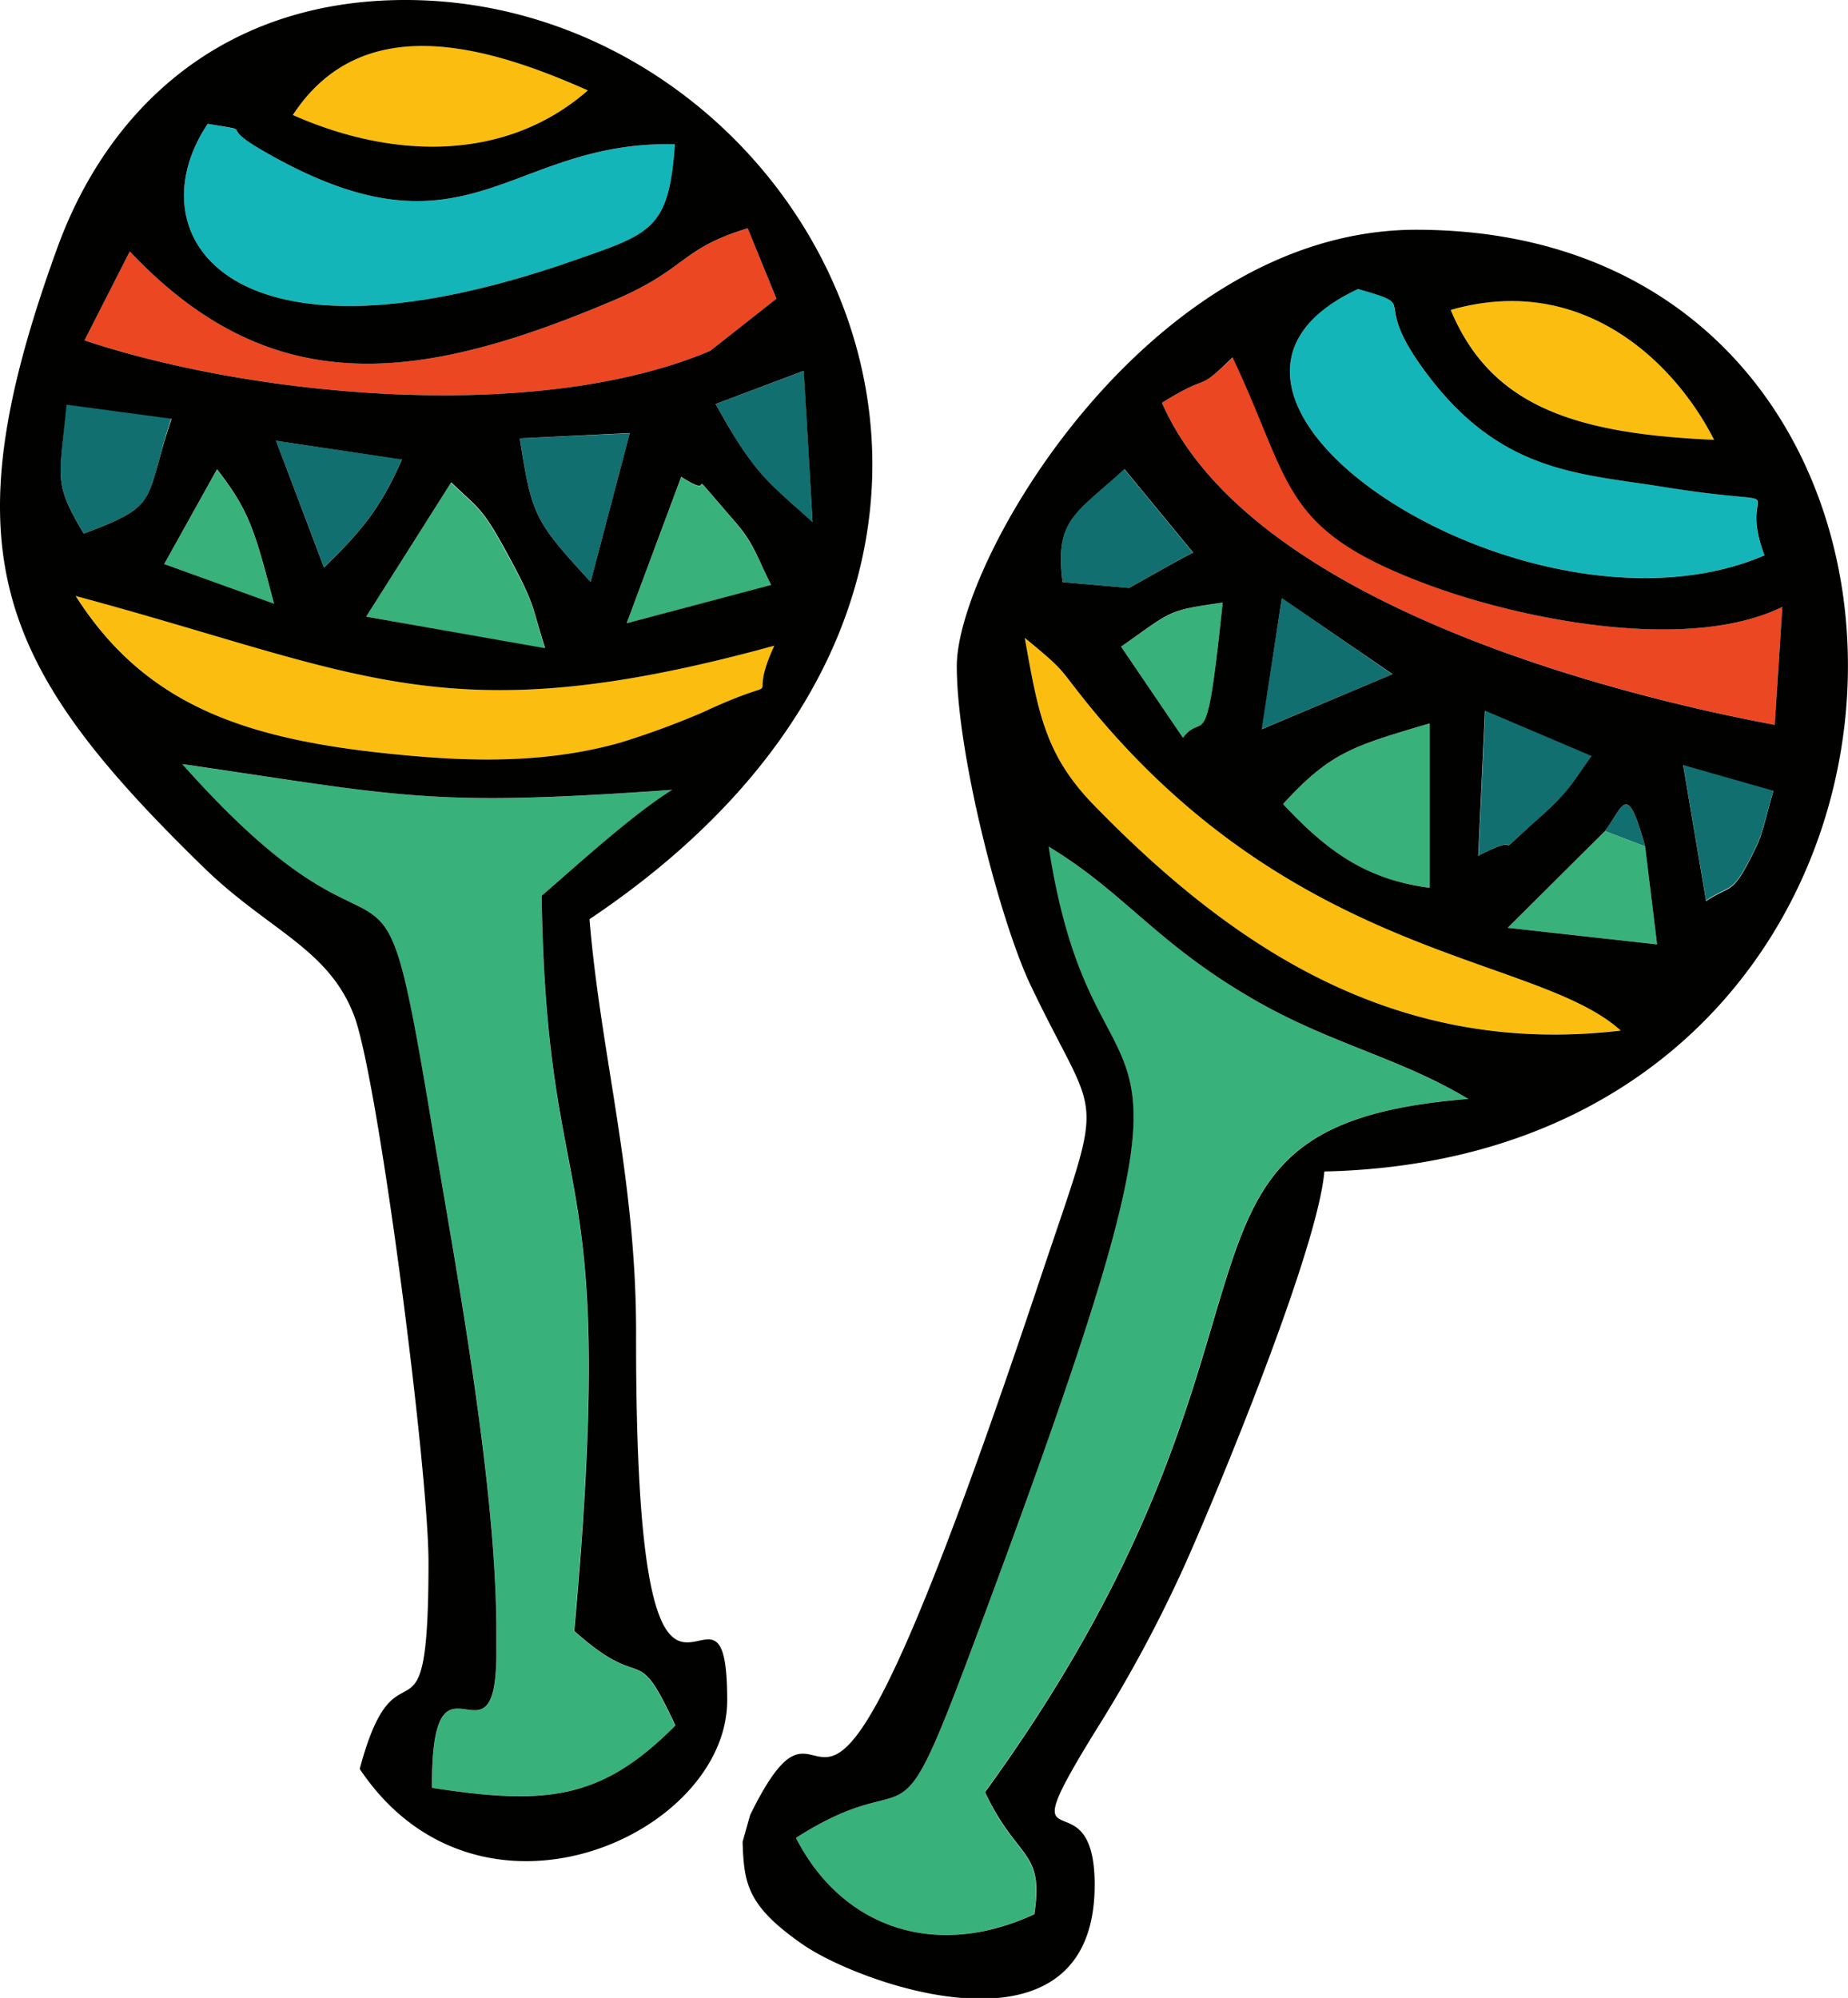 <svg xmlns="http://www.w3.org/2000/svg" viewBox="0 0 214.99 232.44"><defs><style>.a{fill:#126f70;}.a,.b,.c,.d,.e,.f{fill-rule:evenodd;}.b{fill:#eb4723;}.c{fill:#fbbd10;}.d{fill:#14b5b8;}.e{fill:#39b17a;}.f{fill:#010100;}</style></defs><path class="a" d="M9.74,62.08c9.08-3.37,7-3.66,10.18-13.41L7.7,47C6.94,55.73,6.12,56,9.74,62.08Z"/><path class="a" d="M68.71,67.69,73.27,50.4,60.46,51C61.9,59.87,62,60.43,68.71,67.69Z"/><path class="a" d="M123.61,67.72l7.68.68c.29-.09,6.16-3.49,7.49-4.11l-8-9.72C125,59.87,122.71,60.43,123.61,67.72Z"/><path class="a" d="M172,99.55c6.49-3.4.23,1.73,7.54-4.82,3.2-2.89,3.77-4.22,5.64-6.8l-12.39-5.27Z"/><path class="a" d="M37.69,66c4.74-4.54,6.75-7.31,9.07-12.56L32.11,51.28Z"/><polygon class="a" points="146.74 84.84 161.97 78.44 149.12 69.56 146.74 84.84"/><path class="a" d="M83.25,47c4.59,8.33,6.06,9,11.28,13.78l-1-17.64Z"/><path class="a" d="M198.48,104.77c3.06-2.07,3-.4,5.92-6.49.76-1.59,1.42-4.88,1.93-6.35l-10.52-3Z"/><path class="a" d="M191.39,98.48c-2.13-7.71-2.5-4.71-4.68-1.79Z"/><path class="b" d="M15.1,29.25,9.83,39.6c19.45,6.49,52.47,9.81,72.79,1.22l7.71-6.07L87,26.56c-7.85,2.35-7.12,4.79-15.54,8.36C48.75,44.56,31.63,46.77,15.1,29.25Z"/><path class="b" d="M135.18,46.86c9.81,22.48,49.94,33.45,71.29,37.47l.88-13.72c-10.92,5.33-30.08,1.53-41-2.52-17.46-6.46-15.84-11.6-22.9-26.51C139,45.81,141.22,43.14,135.18,46.86Z"/><path class="c" d="M90.08,75.12c-38.24,10.49-47.82,3.2-81.24-5.78,8.33,13.15,20.52,16.89,38.35,18.53,8.48.8,16.81.83,25-1.47a95.66,95.66,0,0,0,9.56-3.51C92.63,77.81,86.45,83,90.08,75.12Z"/><path class="c" d="M188.53,119.88c-9.61-8.73-37-8.08-61.12-36.94-4.53-5.47-3-4.42-8.19-8.73,1.56,8.76,2.38,13.66,8.08,19.5C143.17,110,162.19,123,188.53,119.88Z"/><path class="c" d="M34.07,13.38c11.56,5.13,24.71,5.53,34.32-2.86C56.37,5.16,42.09,1.16,34.07,13.38Z"/><path class="c" d="M199.41,51.17c-4.31-8.57-15-19.59-30.64-15.11C173.45,47.14,183,50.46,199.41,51.17Z"/><path class="d" d="M205.25,64.6c-3.46-9.24,5.22-5.21-12-8-9.5-1.53-18.45-1.62-27-12.76-7.37-9.61-.56-8-8.25-10.23C131.38,46,178,76.34,205.25,64.6Z"/><path class="d" d="M78.51,16.78c-19.73-.45-24.15,14.8-48.47.43-4.73-2.81-.06-1.76-5.87-2.81-8.59,12.78,2.1,30.05,42.61,15.9C75.76,27.16,77.83,26.7,78.51,16.78Z"/><path class="e" d="M57.74,189.75v2.67c0,14.71-7.6-2.78-7.49,15.59,13.35,2,19.79,1.39,28.29-7.26-4.76-10.26-3.37-3.46-11.76-11C72,132.21,63.6,143.32,63,104.23c4.08-3.52,10.57-9.47,15.19-12.33-28.2,2-30.92.79-57-3,24.91,28,22.65,4.23,28.6,39.41C52.77,146,57.76,172,57.74,189.75Z"/><path class="e" d="M92.6,213.82c5.25,10.29,16,14.31,27.7,8.87,1.16-7.54-2-6.18-5.73-14.2,39.85-54.82,16.16-77.42,56.21-80.65-8.13-4.9-16.41-6.46-25.68-12-10.74-6.38-14.57-12.19-23.13-17.35,5.89,38,23,7.88-8.85,93.12C103.74,216.71,107,204.63,92.6,213.82Z"/><path class="e" d="M149.27,93.54c5.21,5.59,9.72,8.79,17.06,9.75V84.16C157.15,86.85,154.71,87.62,149.27,93.54Z"/><path class="e" d="M42.6,71.74l20.78,3.72c-1.59-5.22-1.11-4.93-4-10.29-3.32-6.18-3.49-5.73-6.92-9Z"/><path class="e" d="M72.9,72.51l16.81-4.42c-1.79-3.57-2-4.82-4.28-7.46-6.72-7.74-1.39-2-6.18-5.13Z"/><polygon class="e" points="191.39 98.48 186.71 96.69 175.4 107.94 192.78 109.87 191.39 98.48"/><path class="e" d="M130.42,75.23l7.2,10.6c2.52-3.29,2.69,3,4.62-15.73C135.72,71.06,136.54,71,130.42,75.23Z"/><path class="e" d="M19.1,65.62l12.78,4.65c-2.24-8.47-2.8-10.71-6.63-15.65Z"/><path class="f" d="M186.71,96.69c2.18-2.92,2.55-5.92,4.68,1.79l1.39,11.39-17.38-1.93ZM92.6,213.82c14.4-9.19,11.14,2.89,20.52-22.2C145,106.38,127.86,136.46,122,98.5c8.56,5.16,12.39,11,23.13,17.35,9.27,5.53,17.55,7.09,25.68,12-40.05,3.23-16.36,25.83-56.21,80.65,3.77,8,6.89,6.66,5.73,14.2C108.62,228.13,97.85,224.11,92.6,213.82ZM149.27,93.54c5.44-5.92,7.88-6.69,17.06-9.38v19.13C159,102.33,154.48,99.13,149.27,93.54ZM195.81,89l10.52,3c-.51,1.47-1.17,4.76-1.93,6.35-2.92,6.09-2.86,4.42-5.92,6.49Zm-23.05-6.32,12.39,5.27c-1.87,2.58-2.44,3.91-5.64,6.8-7.31,6.55-1,1.42-7.54,4.82Zm-23.64-13.1L162,78.43l-15.22,6.41Zm39.41,50.32C162.19,123,143.17,110,127.3,93.71c-5.7-5.84-6.52-10.74-8.08-19.5,5.24,4.31,3.66,3.26,8.19,8.73C151.53,111.8,178.92,111.15,188.53,119.88ZM130.42,75.23c6.12-4.28,5.3-4.17,11.82-5.13-1.93,18.71-2.1,12.44-4.62,15.73Zm-6.81-7.51c-.9-7.29,1.42-7.85,7.2-13.15l8,9.72c-1.33.62-7.2,4-7.49,4.11Zm83.74,2.89-.88,13.72c-21.35-4-61.48-15-71.29-37.47,6-3.72,3.8-1,8.22-5.28,7.06,14.91,5.44,20.05,22.9,26.51C177.27,72.14,196.43,75.94,207.35,70.61ZM166.27,43.85c8.54,11.14,17.49,11.23,27,12.76,17.21,2.78,8.53-1.25,12,8C178,76.34,131.38,46,158,33.62,165.71,35.86,158.9,34.24,166.27,43.85Zm33.14,7.32c-16.38-.71-26-4-30.64-15.11C184.42,31.58,195.1,42.6,199.41,51.17ZM111.31,77.5c0,10.18,5,29.48,8.53,37,8.14,17.1,8.9,11.17,1.19,34.22-29.08,87-22.62,39.68-33.76,62.44l-.88,3.12c.17,4.82.46,7.43,7.09,12,6.94,4.74,33.87,14.21,33.87-7,0-13.55-10.6-.6.23-18.12A158.4,158.4,0,0,0,138,181.7c3.69-8.28,15.31-36.34,16.07-45.41,78.44-1.73,80.17-109.56,10.69-109.56C133.65,26.73,111.31,65.2,111.31,77.5Z"/><path class="f" d="M57.74,189.75c0-17.77-5-43.79-7.94-61.45-5.95-35.18-3.69-11.37-28.6-39.41,26.05,3.8,28.77,5,57,3-4.62,2.86-11.11,8.81-15.19,12.33.62,39.09,9,28,3.8,85.52,8.39,7.54,7,.74,11.76,11C70,209.4,63.6,210.05,50.25,208c-.11-18.37,7.46-.88,7.49-15.59ZM90.08,75.12c-3.63,7.88,2.55,2.69-8.36,7.77a95.66,95.66,0,0,1-9.56,3.51c-8.16,2.3-16.49,2.27-25,1.47-17.83-1.64-30-5.38-38.35-18.53C42.26,78.32,51.84,85.61,90.08,75.12Zm-37.59-19c3.43,3.29,3.6,2.84,6.92,9,2.86,5.36,2.38,5.07,4,10.29L42.6,71.74Zm26.76-.65c4.79,3.12-.54-2.61,6.18,5.13,2.3,2.64,2.49,3.89,4.28,7.46L72.9,72.51Zm-54-.88c3.83,4.94,4.39,7.18,6.63,15.65L19.1,65.62ZM68.71,67.69C62,60.43,61.9,59.87,60.46,51l12.81-.62ZM32.11,51.28l14.65,2.18c-2.32,5.25-4.33,8-9.07,12.56ZM9.74,62.08c-3.62-6.07-2.8-6.35-2-15l12.22,1.64C16.69,58.42,18.82,58.71,9.74,62.08Zm84.79-1.33C89.31,56,87.84,55.3,83.25,47l10.26-3.86ZM15.1,29.25c16.53,17.52,33.65,15.31,56.35,5.67,8.42-3.57,7.69-6,15.54-8.36l3.34,8.19-7.71,6.07C62.3,49.41,29.28,46.09,9.83,39.6ZM78.51,16.78c-.68,9.92-2.75,10.38-11.73,13.52-40.51,14.15-51.2-3.12-42.61-15.9,5.81,1,1.14,0,5.87,2.81C54.36,31.58,58.78,16.33,78.51,16.78Zm-44.44-3.4c8-12.22,22.3-8.22,34.32-2.86C58.78,18.91,45.63,18.51,34.07,13.38ZM49.85,181.73c0,24-3.6,7.51-8,24.07,13.89,20.74,42.75,7.71,42.75-8,0-20.55-10.72,16.67-10.6-42.86,0-18-4.14-32.4-5.42-48C130.16,65.65,95,0,47.16,0,25.85,0,12.49,12.7,6.63,28.94c-12.76,35.15-7.12,48.42,17.09,72,7.54,7.34,14.51,9.38,17.49,17.26C44,125.6,49.85,170.9,49.85,181.73Z"/></svg>